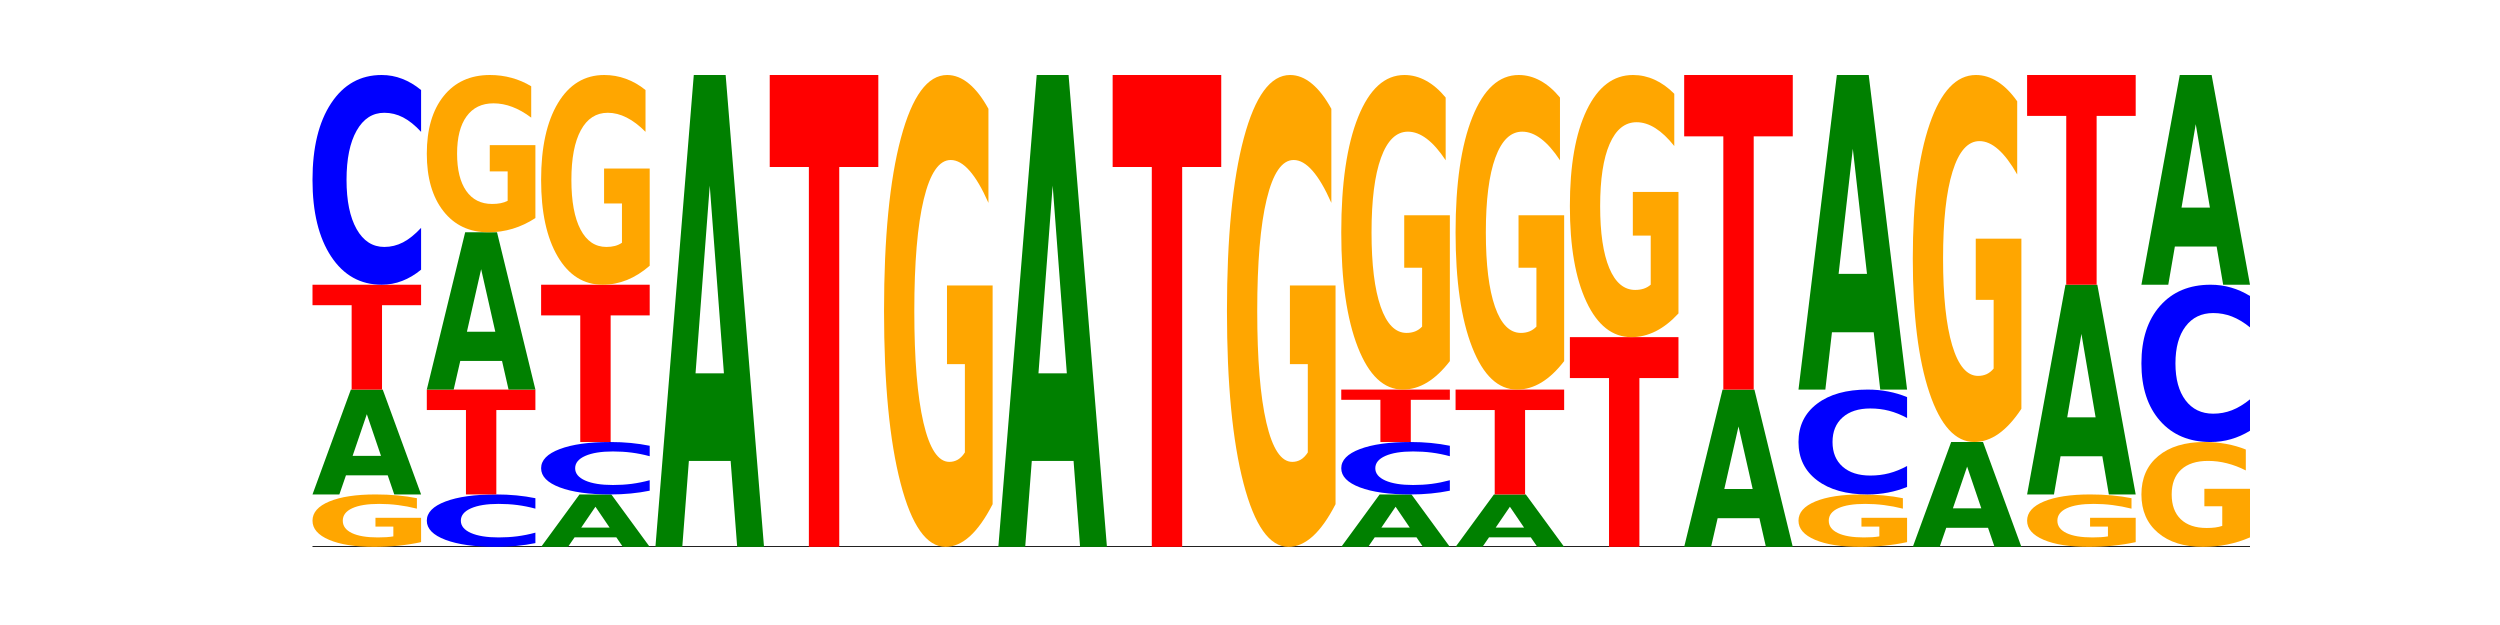 <?xml version="1.0" encoding="utf-8" standalone="no"?>
<!DOCTYPE svg PUBLIC "-//W3C//DTD SVG 1.1//EN"
  "http://www.w3.org/Graphics/SVG/1.1/DTD/svg11.dtd">
<!-- Created with matplotlib (https://matplotlib.org/) -->
<svg height="180pt" version="1.1" viewBox="0 0 720 180" width="720pt" xmlns="http://www.w3.org/2000/svg" xmlns:xlink="http://www.w3.org/1999/xlink">
 <defs>
  <style type="text/css">*{stroke-linecap:butt;stroke-linejoin:round;}</style>
 </defs>
 <g id="figure_1">
  <g id="patch_1">
   <path d="M 0 180 
L 720 180 
L 720 0 
L 0 0 
z
" style="fill:none;"/>
  </g>
  <g id="axes_1">
   <g id="line2d_1">
    <path clip-path="url(#pa23a74074f)" d="M 90 157.5 
L 648 157.5 
" style="fill:none;stroke:#000000;stroke-linecap:square;stroke-width:0.5;"/>
   </g>
   <g id="patch_2">
    <path clip-path="url(#pa23a74074f)" d="M 121.274 156.134 
Q 118.12 156.817 114.728 157.16 
Q 111.336 157.5 107.719 157.5 
Q 99.546 157.5 94.773 155.466 
Q 90 153.433 90 149.955 
Q 90 146.436 94.857 144.418 
Q 99.722 142.4 108.181 142.4 
Q 111.441 142.4 114.427 142.674 
Q 117.419 142.946 120.069 143.482 
L 120.069 146.492 
Q 117.335 145.803 114.63 145.463 
Q 111.924 145.12 109.205 145.12 
Q 104.172 145.12 101.446 146.374 
Q 98.719 147.625 98.719 149.955 
Q 98.719 152.263 101.348 153.523 
Q 103.976 154.78 108.812 154.78 
Q 110.13 154.78 111.258 154.708 
Q 112.387 154.633 113.284 154.478 
L 113.284 151.652 
L 108.132 151.652 
L 108.132 149.134 
L 121.274 149.134 
z
" style="fill:#ffa600;"/>
   </g>
   <g id="patch_3">
    <path clip-path="url(#pa23a74074f)" d="M 111.664 136.899 
L 99.636 136.899 
L 97.737 142.4 
L 90 142.4 
L 101.049 112.2 
L 110.225 112.2 
L 121.274 142.4 
L 113.544 142.4 
z
M 101.554 131.293 
L 109.726 131.293 
L 105.647 119.281 
z
" style="fill:#008000;"/>
   </g>
   <g id="patch_4">
    <path clip-path="url(#pa23a74074f)" d="M 90 82 
L 121.274 82 
L 121.274 87.89 
L 110.023 87.89 
L 110.023 112.2 
L 101.273 112.2 
L 101.273 87.89 
L 90 87.89 
z
" style="fill:#ff0000;"/>
   </g>
   <g id="patch_5">
    <path clip-path="url(#pa23a74074f)" d="M 121.274 77.671 
Q 118.658 79.817 115.829 80.902 
Q 113.001 82 109.92 82 
Q 100.732 82 95.366 73.865 
Q 90 65.73 90 51.819 
Q 90 37.857 95.366 29.735 
Q 100.732 21.6 109.92 21.6 
Q 113.001 21.6 115.829 22.698 
Q 118.658 23.783 121.274 25.929 
L 121.274 37.97 
Q 118.635 35.125 116.074 33.802 
Q 113.513 32.48 110.684 32.48 
Q 105.61 32.48 102.702 37.633 
Q 99.802 42.773 99.802 51.819 
Q 99.802 60.827 102.702 65.98 
Q 105.61 71.12 110.684 71.12 
Q 113.513 71.12 116.074 69.798 
Q 118.635 68.463 121.274 65.618 
z
" style="fill:#0000ff;"/>
   </g>
   <g id="patch_6">
    <path clip-path="url(#pa23a74074f)" d="M 154.195 156.418 
Q 151.579 156.954 148.75 157.226 
Q 145.921 157.5 142.84 157.5 
Q 133.652 157.5 128.286 155.466 
Q 122.92 153.433 122.92 149.955 
Q 122.92 146.464 128.286 144.434 
Q 133.652 142.4 142.84 142.4 
Q 145.921 142.4 148.75 142.674 
Q 151.579 142.946 154.195 143.482 
L 154.195 146.492 
Q 151.555 145.781 148.994 145.451 
Q 146.433 145.12 143.604 145.12 
Q 138.53 145.12 135.622 146.408 
Q 132.723 147.693 132.723 149.955 
Q 132.723 152.207 135.622 153.495 
Q 138.53 154.78 143.604 154.78 
Q 146.433 154.78 148.994 154.449 
Q 151.555 154.116 154.195 153.405 
z
" style="fill:#0000ff;"/>
   </g>
   <g id="patch_7">
    <path clip-path="url(#pa23a74074f)" d="M 122.92 112.2 
L 154.195 112.2 
L 154.195 118.09 
L 142.943 118.09 
L 142.943 142.4 
L 134.194 142.4 
L 134.194 118.09 
L 122.92 118.09 
z
" style="fill:#ff0000;"/>
   </g>
   <g id="patch_8">
    <path clip-path="url(#pa23a74074f)" d="M 144.584 103.948 
L 132.557 103.948 
L 130.657 112.2 
L 122.92 112.2 
L 133.97 66.9 
L 143.145 66.9 
L 154.195 112.2 
L 146.464 112.2 
z
M 134.475 95.54 
L 142.647 95.54 
L 138.567 77.521 
z
" style="fill:#008000;"/>
   </g>
   <g id="patch_9">
    <path clip-path="url(#pa23a74074f)" d="M 154.195 62.801 
Q 151.041 64.851 147.648 65.88 
Q 144.256 66.9 140.639 66.9 
Q 132.467 66.9 127.694 60.799 
Q 122.92 54.698 122.92 44.264 
Q 122.92 33.709 127.778 27.654 
Q 132.642 21.6 141.102 21.6 
Q 144.361 21.6 147.347 22.423 
Q 150.34 23.238 152.989 24.847 
L 152.989 33.877 
Q 150.256 31.809 147.55 30.789 
Q 144.845 29.76 142.125 29.76 
Q 137.093 29.76 134.366 33.522 
Q 131.64 37.274 131.64 44.264 
Q 131.64 51.189 134.268 54.969 
Q 136.896 58.74 141.733 58.74 
Q 143.05 58.74 144.179 58.525 
Q 145.307 58.3 146.204 57.833 
L 146.204 49.355 
L 141.053 49.355 
L 141.053 41.803 
L 154.195 41.803 
z
" style="fill:#ffa600;"/>
   </g>
   <g id="patch_10">
    <path clip-path="url(#pa23a74074f)" d="M 177.504 154.749 
L 165.477 154.749 
L 163.578 157.5 
L 155.841 157.5 
L 166.89 142.4 
L 176.066 142.4 
L 187.115 157.5 
L 179.384 157.5 
z
M 167.395 151.947 
L 175.567 151.947 
L 171.487 145.94 
z
" style="fill:#008000;"/>
   </g>
   <g id="patch_11">
    <path clip-path="url(#pa23a74074f)" d="M 187.115 141.318 
Q 184.499 141.854 181.67 142.126 
Q 178.841 142.4 175.76 142.4 
Q 166.573 142.4 161.207 140.366 
Q 155.841 138.333 155.841 134.855 
Q 155.841 131.364 161.207 129.334 
Q 166.573 127.3 175.76 127.3 
Q 178.841 127.3 181.67 127.574 
Q 184.499 127.846 187.115 128.382 
L 187.115 131.392 
Q 184.475 130.681 181.914 130.351 
Q 179.354 130.02 176.525 130.02 
Q 171.45 130.02 168.543 131.308 
Q 165.643 132.593 165.643 134.855 
Q 165.643 137.107 168.543 138.395 
Q 171.45 139.68 176.525 139.68 
Q 179.354 139.68 181.914 139.349 
Q 184.475 139.016 187.115 138.305 
z
" style="fill:#0000ff;"/>
   </g>
   <g id="patch_12">
    <path clip-path="url(#pa23a74074f)" d="M 155.841 82 
L 187.115 82 
L 187.115 90.835 
L 175.864 90.835 
L 175.864 127.3 
L 167.114 127.3 
L 167.114 90.835 
L 155.841 90.835 
z
" style="fill:#ff0000;"/>
   </g>
   <g id="patch_13">
    <path clip-path="url(#pa23a74074f)" d="M 187.115 76.535 
Q 183.961 79.268 180.569 80.64 
Q 177.176 82 173.56 82 
Q 165.387 82 160.614 73.865 
Q 155.841 65.73 155.841 51.819 
Q 155.841 37.745 160.698 29.672 
Q 165.562 21.6 174.022 21.6 
Q 177.281 21.6 180.267 22.698 
Q 183.26 23.783 185.909 25.929 
L 185.909 37.97 
Q 183.176 35.212 180.47 33.852 
Q 177.765 32.48 175.045 32.48 
Q 170.013 32.48 167.286 37.495 
Q 164.56 42.499 164.56 51.819 
Q 164.56 61.052 167.188 66.092 
Q 169.817 71.12 174.653 71.12 
Q 175.971 71.12 177.099 70.833 
Q 178.228 70.534 179.125 69.91 
L 179.125 58.606 
L 173.973 58.606 
L 173.973 48.537 
L 187.115 48.537 
z
" style="fill:#ffa600;"/>
   </g>
   <g id="patch_14">
    <path clip-path="url(#pa23a74074f)" d="M 210.425 132.743 
L 198.397 132.743 
L 196.498 157.5 
L 188.761 157.5 
L 199.81 21.6 
L 208.986 21.6 
L 220.035 157.5 
L 212.305 157.5 
z
M 200.315 107.52 
L 208.487 107.52 
L 204.408 53.463 
z
" style="fill:#008000;"/>
   </g>
   <g id="patch_15">
    <path clip-path="url(#pa23a74074f)" d="M 221.681 21.6 
L 252.956 21.6 
L 252.956 48.104 
L 241.704 48.104 
L 241.704 157.5 
L 232.955 157.5 
L 232.955 48.104 
L 221.681 48.104 
z
" style="fill:#ff0000;"/>
   </g>
   <g id="patch_16">
    <path clip-path="url(#pa23a74074f)" d="M 285.876 145.204 
Q 282.722 151.352 279.33 154.44 
Q 275.937 157.5 272.321 157.5 
Q 264.148 157.5 259.375 139.197 
Q 254.602 120.893 254.602 89.592 
Q 254.602 57.926 259.459 39.763 
Q 264.323 21.6 272.783 21.6 
Q 276.042 21.6 279.028 24.07 
Q 282.021 26.513 284.671 31.341 
L 284.671 58.431 
Q 281.937 52.227 279.232 49.167 
Q 276.526 46.079 273.807 46.079 
Q 268.774 46.079 266.048 57.365 
Q 263.321 68.622 263.321 89.592 
Q 263.321 110.366 265.949 121.707 
Q 268.578 133.021 273.414 133.021 
Q 274.732 133.021 275.86 132.375 
Q 276.989 131.701 277.886 130.298 
L 277.886 104.864 
L 272.734 104.864 
L 272.734 82.209 
L 285.876 82.209 
z
" style="fill:#ffa600;"/>
   </g>
   <g id="patch_17">
    <path clip-path="url(#pa23a74074f)" d="M 309.186 132.743 
L 297.158 132.743 
L 295.259 157.5 
L 287.522 157.5 
L 298.571 21.6 
L 307.747 21.6 
L 318.796 157.5 
L 311.066 157.5 
z
M 299.077 107.52 
L 307.248 107.52 
L 303.169 53.463 
z
" style="fill:#008000;"/>
   </g>
   <g id="patch_18">
    <path clip-path="url(#pa23a74074f)" d="M 320.442 21.6 
L 351.717 21.6 
L 351.717 48.104 
L 340.465 48.104 
L 340.465 157.5 
L 331.716 157.5 
L 331.716 48.104 
L 320.442 48.104 
z
" style="fill:#ff0000;"/>
   </g>
   <g id="patch_19">
    <path clip-path="url(#pa23a74074f)" d="M 384.637 145.204 
Q 381.483 151.352 378.091 154.44 
Q 374.698 157.5 371.082 157.5 
Q 362.909 157.5 358.136 139.197 
Q 353.363 120.893 353.363 89.592 
Q 353.363 57.926 358.22 39.763 
Q 363.084 21.6 371.544 21.6 
Q 374.803 21.6 377.789 24.07 
Q 380.782 26.513 383.432 31.341 
L 383.432 58.431 
Q 380.698 52.227 377.993 49.167 
Q 375.287 46.079 372.568 46.079 
Q 367.535 46.079 364.809 57.365 
Q 362.082 68.622 362.082 89.592 
Q 362.082 110.366 364.71 121.707 
Q 367.339 133.021 372.175 133.021 
Q 373.493 133.021 374.621 132.375 
Q 375.75 131.701 376.647 130.298 
L 376.647 104.864 
L 371.495 104.864 
L 371.495 82.209 
L 384.637 82.209 
z
" style="fill:#ffa600;"/>
   </g>
   <g id="patch_20">
    <path clip-path="url(#pa23a74074f)" d="M 407.947 154.749 
L 395.919 154.749 
L 394.02 157.5 
L 386.283 157.5 
L 397.332 142.4 
L 406.508 142.4 
L 417.558 157.5 
L 409.827 157.5 
z
M 397.838 151.947 
L 406.009 151.947 
L 401.93 145.94 
z
" style="fill:#008000;"/>
   </g>
   <g id="patch_21">
    <path clip-path="url(#pa23a74074f)" d="M 417.558 141.318 
Q 414.941 141.854 412.113 142.126 
Q 409.284 142.4 406.203 142.4 
Q 397.015 142.4 391.649 140.366 
Q 386.283 138.333 386.283 134.855 
Q 386.283 131.364 391.649 129.334 
Q 397.015 127.3 406.203 127.3 
Q 409.284 127.3 412.113 127.574 
Q 414.941 127.846 417.558 128.382 
L 417.558 131.392 
Q 414.918 130.681 412.357 130.351 
Q 409.796 130.02 406.967 130.02 
Q 401.893 130.02 398.985 131.308 
Q 396.085 132.593 396.085 134.855 
Q 396.085 137.107 398.985 138.395 
Q 401.893 139.68 406.967 139.68 
Q 409.796 139.68 412.357 139.349 
Q 414.918 139.016 417.558 138.305 
z
" style="fill:#0000ff;"/>
   </g>
   <g id="patch_22">
    <path clip-path="url(#pa23a74074f)" d="M 386.283 112.2 
L 417.558 112.2 
L 417.558 115.145 
L 406.306 115.145 
L 406.306 127.3 
L 397.556 127.3 
L 397.556 115.145 
L 386.283 115.145 
z
" style="fill:#ff0000;"/>
   </g>
   <g id="patch_23">
    <path clip-path="url(#pa23a74074f)" d="M 417.558 104.003 
Q 414.403 108.101 411.011 110.16 
Q 407.619 112.2 404.002 112.2 
Q 395.829 112.2 391.056 99.998 
Q 386.283 87.795 386.283 66.928 
Q 386.283 45.817 391.14 33.709 
Q 396.005 21.6 404.465 21.6 
Q 407.724 21.6 410.71 23.247 
Q 413.703 24.875 416.352 28.094 
L 416.352 46.154 
Q 413.618 42.018 410.913 39.978 
Q 408.207 37.92 405.488 37.92 
Q 400.455 37.92 397.729 45.443 
Q 395.002 52.948 395.002 66.928 
Q 395.002 80.777 397.631 88.338 
Q 400.259 95.88 405.095 95.88 
Q 406.413 95.88 407.542 95.45 
Q 408.67 95.001 409.567 94.065 
L 409.567 77.109 
L 404.416 77.109 
L 404.416 62.006 
L 417.558 62.006 
z
" style="fill:#ffa600;"/>
   </g>
   <g id="patch_24">
    <path clip-path="url(#pa23a74074f)" d="M 440.867 154.749 
L 428.84 154.749 
L 426.941 157.5 
L 419.204 157.5 
L 430.253 142.4 
L 439.429 142.4 
L 450.478 157.5 
L 442.747 157.5 
z
M 430.758 151.947 
L 438.93 151.947 
L 434.85 145.94 
z
" style="fill:#008000;"/>
   </g>
   <g id="patch_25">
    <path clip-path="url(#pa23a74074f)" d="M 419.204 112.2 
L 450.478 112.2 
L 450.478 118.09 
L 439.226 118.09 
L 439.226 142.4 
L 430.477 142.4 
L 430.477 118.09 
L 419.204 118.09 
z
" style="fill:#ff0000;"/>
   </g>
   <g id="patch_26">
    <path clip-path="url(#pa23a74074f)" d="M 450.478 104.003 
Q 447.324 108.101 443.931 110.16 
Q 440.539 112.2 436.922 112.2 
Q 428.75 112.2 423.977 99.998 
Q 419.204 87.795 419.204 66.928 
Q 419.204 45.817 424.061 33.709 
Q 428.925 21.6 437.385 21.6 
Q 440.644 21.6 443.63 23.247 
Q 446.623 24.875 449.272 28.094 
L 449.272 46.154 
Q 446.539 42.018 443.833 39.978 
Q 441.128 37.92 438.408 37.92 
Q 433.376 37.92 430.649 45.443 
Q 427.923 52.948 427.923 66.928 
Q 427.923 80.777 430.551 88.338 
Q 433.18 95.88 438.016 95.88 
Q 439.334 95.88 440.462 95.45 
Q 441.59 95.001 442.488 94.065 
L 442.488 77.109 
L 437.336 77.109 
L 437.336 62.006 
L 450.478 62.006 
z
" style="fill:#ffa600;"/>
   </g>
   <g id="patch_27">
    <path clip-path="url(#pa23a74074f)" d="M 452.124 97.1 
L 483.398 97.1 
L 483.398 108.88 
L 472.147 108.88 
L 472.147 157.5 
L 463.397 157.5 
L 463.397 108.88 
L 452.124 108.88 
z
" style="fill:#ff0000;"/>
   </g>
   <g id="patch_28">
    <path clip-path="url(#pa23a74074f)" d="M 483.398 90.269 
Q 480.244 93.684 476.852 95.4 
Q 473.459 97.1 469.843 97.1 
Q 461.67 97.1 456.897 86.931 
Q 452.124 76.763 452.124 59.373 
Q 452.124 41.781 456.981 31.691 
Q 461.845 21.6 470.305 21.6 
Q 473.565 21.6 476.55 22.972 
Q 479.543 24.329 482.193 27.012 
L 482.193 42.062 
Q 479.459 38.615 476.754 36.915 
Q 474.048 35.2 471.329 35.2 
Q 466.296 35.2 463.57 41.469 
Q 460.843 47.723 460.843 59.373 
Q 460.843 70.914 463.472 77.215 
Q 466.1 83.5 470.936 83.5 
Q 472.254 83.5 473.382 83.142 
Q 474.511 82.767 475.408 81.988 
L 475.408 67.858 
L 470.256 67.858 
L 470.256 55.272 
L 483.398 55.272 
z
" style="fill:#ffa600;"/>
   </g>
   <g id="patch_29">
    <path clip-path="url(#pa23a74074f)" d="M 506.708 149.248 
L 494.68 149.248 
L 492.781 157.5 
L 485.044 157.5 
L 496.094 112.2 
L 505.269 112.2 
L 516.319 157.5 
L 508.588 157.5 
z
M 496.599 140.84 
L 504.771 140.84 
L 500.691 122.821 
z
" style="fill:#008000;"/>
   </g>
   <g id="patch_30">
    <path clip-path="url(#pa23a74074f)" d="M 485.044 21.6 
L 516.319 21.6 
L 516.319 39.27 
L 505.067 39.27 
L 505.067 112.2 
L 496.318 112.2 
L 496.318 39.27 
L 485.044 39.27 
z
" style="fill:#ff0000;"/>
   </g>
   <g id="patch_31">
    <path clip-path="url(#pa23a74074f)" d="M 549.239 156.134 
Q 546.085 156.817 542.692 157.16 
Q 539.3 157.5 535.683 157.5 
Q 527.511 157.5 522.738 155.466 
Q 517.965 153.433 517.965 149.955 
Q 517.965 146.436 522.822 144.418 
Q 527.686 142.4 536.146 142.4 
Q 539.405 142.4 542.391 142.674 
Q 545.384 142.946 548.033 143.482 
L 548.033 146.492 
Q 545.3 145.803 542.594 145.463 
Q 539.889 145.12 537.169 145.12 
Q 532.137 145.12 529.41 146.374 
Q 526.684 147.625 526.684 149.955 
Q 526.684 152.263 529.312 153.523 
Q 531.941 154.78 536.777 154.78 
Q 538.095 154.78 539.223 154.708 
Q 540.351 154.633 541.249 154.478 
L 541.249 151.652 
L 536.097 151.652 
L 536.097 149.134 
L 549.239 149.134 
z
" style="fill:#ffa600;"/>
   </g>
   <g id="patch_32">
    <path clip-path="url(#pa23a74074f)" d="M 549.239 140.235 
Q 546.623 141.308 543.794 141.851 
Q 540.965 142.4 537.884 142.4 
Q 528.697 142.4 523.331 138.333 
Q 517.965 134.265 517.965 127.309 
Q 517.965 120.329 523.331 116.267 
Q 528.697 112.2 537.884 112.2 
Q 540.965 112.2 543.794 112.749 
Q 546.623 113.292 549.239 114.365 
L 549.239 120.385 
Q 546.599 118.962 544.038 118.301 
Q 541.477 117.64 538.649 117.64 
Q 533.574 117.64 530.667 120.216 
Q 527.767 122.787 527.767 127.309 
Q 527.767 131.813 530.667 134.39 
Q 533.574 136.96 538.649 136.96 
Q 541.477 136.96 544.038 136.299 
Q 546.599 135.631 549.239 134.209 
z
" style="fill:#0000ff;"/>
   </g>
   <g id="patch_33">
    <path clip-path="url(#pa23a74074f)" d="M 539.628 95.695 
L 527.601 95.695 
L 525.702 112.2 
L 517.965 112.2 
L 529.014 21.6 
L 538.19 21.6 
L 549.239 112.2 
L 541.508 112.2 
z
M 529.519 78.88 
L 537.691 78.88 
L 533.611 42.842 
z
" style="fill:#008000;"/>
   </g>
   <g id="patch_34">
    <path clip-path="url(#pa23a74074f)" d="M 572.549 151.999 
L 560.521 151.999 
L 558.622 157.5 
L 550.885 157.5 
L 561.934 127.3 
L 571.11 127.3 
L 582.159 157.5 
L 574.429 157.5 
z
M 562.439 146.393 
L 570.611 146.393 
L 566.532 134.381 
z
" style="fill:#008000;"/>
   </g>
   <g id="patch_35">
    <path clip-path="url(#pa23a74074f)" d="M 582.159 117.737 
Q 579.005 122.518 575.613 124.92 
Q 572.22 127.3 568.604 127.3 
Q 560.431 127.3 555.658 113.064 
Q 550.885 98.828 550.885 74.483 
Q 550.885 49.854 555.742 35.727 
Q 560.606 21.6 569.066 21.6 
Q 572.326 21.6 575.311 23.521 
Q 578.304 25.421 580.954 29.177 
L 580.954 50.247 
Q 578.22 45.421 575.515 43.041 
Q 572.809 40.64 570.09 40.64 
Q 565.057 40.64 562.331 49.417 
Q 559.604 58.173 559.604 74.483 
Q 559.604 90.64 562.233 99.461 
Q 564.861 108.26 569.697 108.26 
Q 571.015 108.26 572.143 107.758 
Q 573.272 107.234 574.169 106.143 
L 574.169 86.361 
L 569.017 86.361 
L 569.017 68.74 
L 582.159 68.74 
z
" style="fill:#ffa600;"/>
   </g>
   <g id="patch_36">
    <path clip-path="url(#pa23a74074f)" d="M 615.08 156.134 
Q 611.926 156.817 608.533 157.16 
Q 605.141 157.5 601.524 157.5 
Q 593.352 157.5 588.578 155.466 
Q 583.805 153.433 583.805 149.955 
Q 583.805 146.436 588.663 144.418 
Q 593.527 142.4 601.987 142.4 
Q 605.246 142.4 608.232 142.674 
Q 611.225 142.946 613.874 143.482 
L 613.874 146.492 
Q 611.141 145.803 608.435 145.463 
Q 605.73 145.12 603.01 145.12 
Q 597.978 145.12 595.251 146.374 
Q 592.525 147.625 592.525 149.955 
Q 592.525 152.263 595.153 153.523 
Q 597.781 154.78 602.618 154.78 
Q 603.935 154.78 605.064 154.708 
Q 606.192 154.633 607.089 154.478 
L 607.089 151.652 
L 601.938 151.652 
L 601.938 149.134 
L 615.08 149.134 
z
" style="fill:#ffa600;"/>
   </g>
   <g id="patch_37">
    <path clip-path="url(#pa23a74074f)" d="M 605.469 131.397 
L 593.441 131.397 
L 591.542 142.4 
L 583.805 142.4 
L 594.855 82 
L 604.03 82 
L 615.08 142.4 
L 607.349 142.4 
z
M 595.36 120.187 
L 603.532 120.187 
L 599.452 96.162 
z
" style="fill:#008000;"/>
   </g>
   <g id="patch_38">
    <path clip-path="url(#pa23a74074f)" d="M 583.805 21.6 
L 615.08 21.6 
L 615.08 33.38 
L 603.828 33.38 
L 603.828 82 
L 595.079 82 
L 595.079 33.38 
L 583.805 33.38 
z
" style="fill:#ff0000;"/>
   </g>
   <g id="patch_39">
    <path clip-path="url(#pa23a74074f)" d="M 648 154.768 
Q 644.846 156.134 641.454 156.82 
Q 638.061 157.5 634.445 157.5 
Q 626.272 157.5 621.499 153.433 
Q 616.726 149.365 616.726 142.409 
Q 616.726 135.372 621.583 131.336 
Q 626.447 127.3 634.907 127.3 
Q 638.166 127.3 641.152 127.849 
Q 644.145 128.392 646.794 129.465 
L 646.794 135.485 
Q 644.061 134.106 641.355 133.426 
Q 638.65 132.74 635.93 132.74 
Q 630.898 132.74 628.171 135.248 
Q 625.445 137.749 625.445 142.409 
Q 625.445 147.026 628.073 149.546 
Q 630.702 152.06 635.538 152.06 
Q 636.856 152.06 637.984 151.917 
Q 639.113 151.767 640.01 151.455 
L 640.01 145.803 
L 634.858 145.803 
L 634.858 140.769 
L 648 140.769 
z
" style="fill:#ffa600;"/>
   </g>
   <g id="patch_40">
    <path clip-path="url(#pa23a74074f)" d="M 648 124.053 
Q 645.384 125.662 642.555 126.477 
Q 639.726 127.3 636.645 127.3 
Q 627.458 127.3 622.092 121.199 
Q 616.726 115.098 616.726 104.664 
Q 616.726 94.193 622.092 88.101 
Q 627.458 82 636.645 82 
Q 639.726 82 642.555 82.823 
Q 645.384 83.638 648 85.247 
L 648 94.277 
Q 645.36 92.144 642.799 91.152 
Q 640.239 90.16 637.41 90.16 
Q 632.335 90.16 629.428 94.024 
Q 626.528 97.88 626.528 104.664 
Q 626.528 111.42 629.428 115.285 
Q 632.335 119.14 637.41 119.14 
Q 640.239 119.14 642.799 118.148 
Q 645.36 117.147 648 115.014 
z
" style="fill:#0000ff;"/>
   </g>
   <g id="patch_41">
    <path clip-path="url(#pa23a74074f)" d="M 638.389 70.997 
L 626.362 70.997 
L 624.463 82 
L 616.726 82 
L 627.775 21.6 
L 636.951 21.6 
L 648 82 
L 640.269 82 
z
M 628.28 59.787 
L 636.452 59.787 
L 632.372 35.762 
z
" style="fill:#008000;"/>
   </g>
  </g>
 </g>
 <defs>
  <clipPath id="pa23a74074f">
   <rect height="135.9" width="558" x="90" y="21.6"/>
  </clipPath>
 </defs>
</svg>

